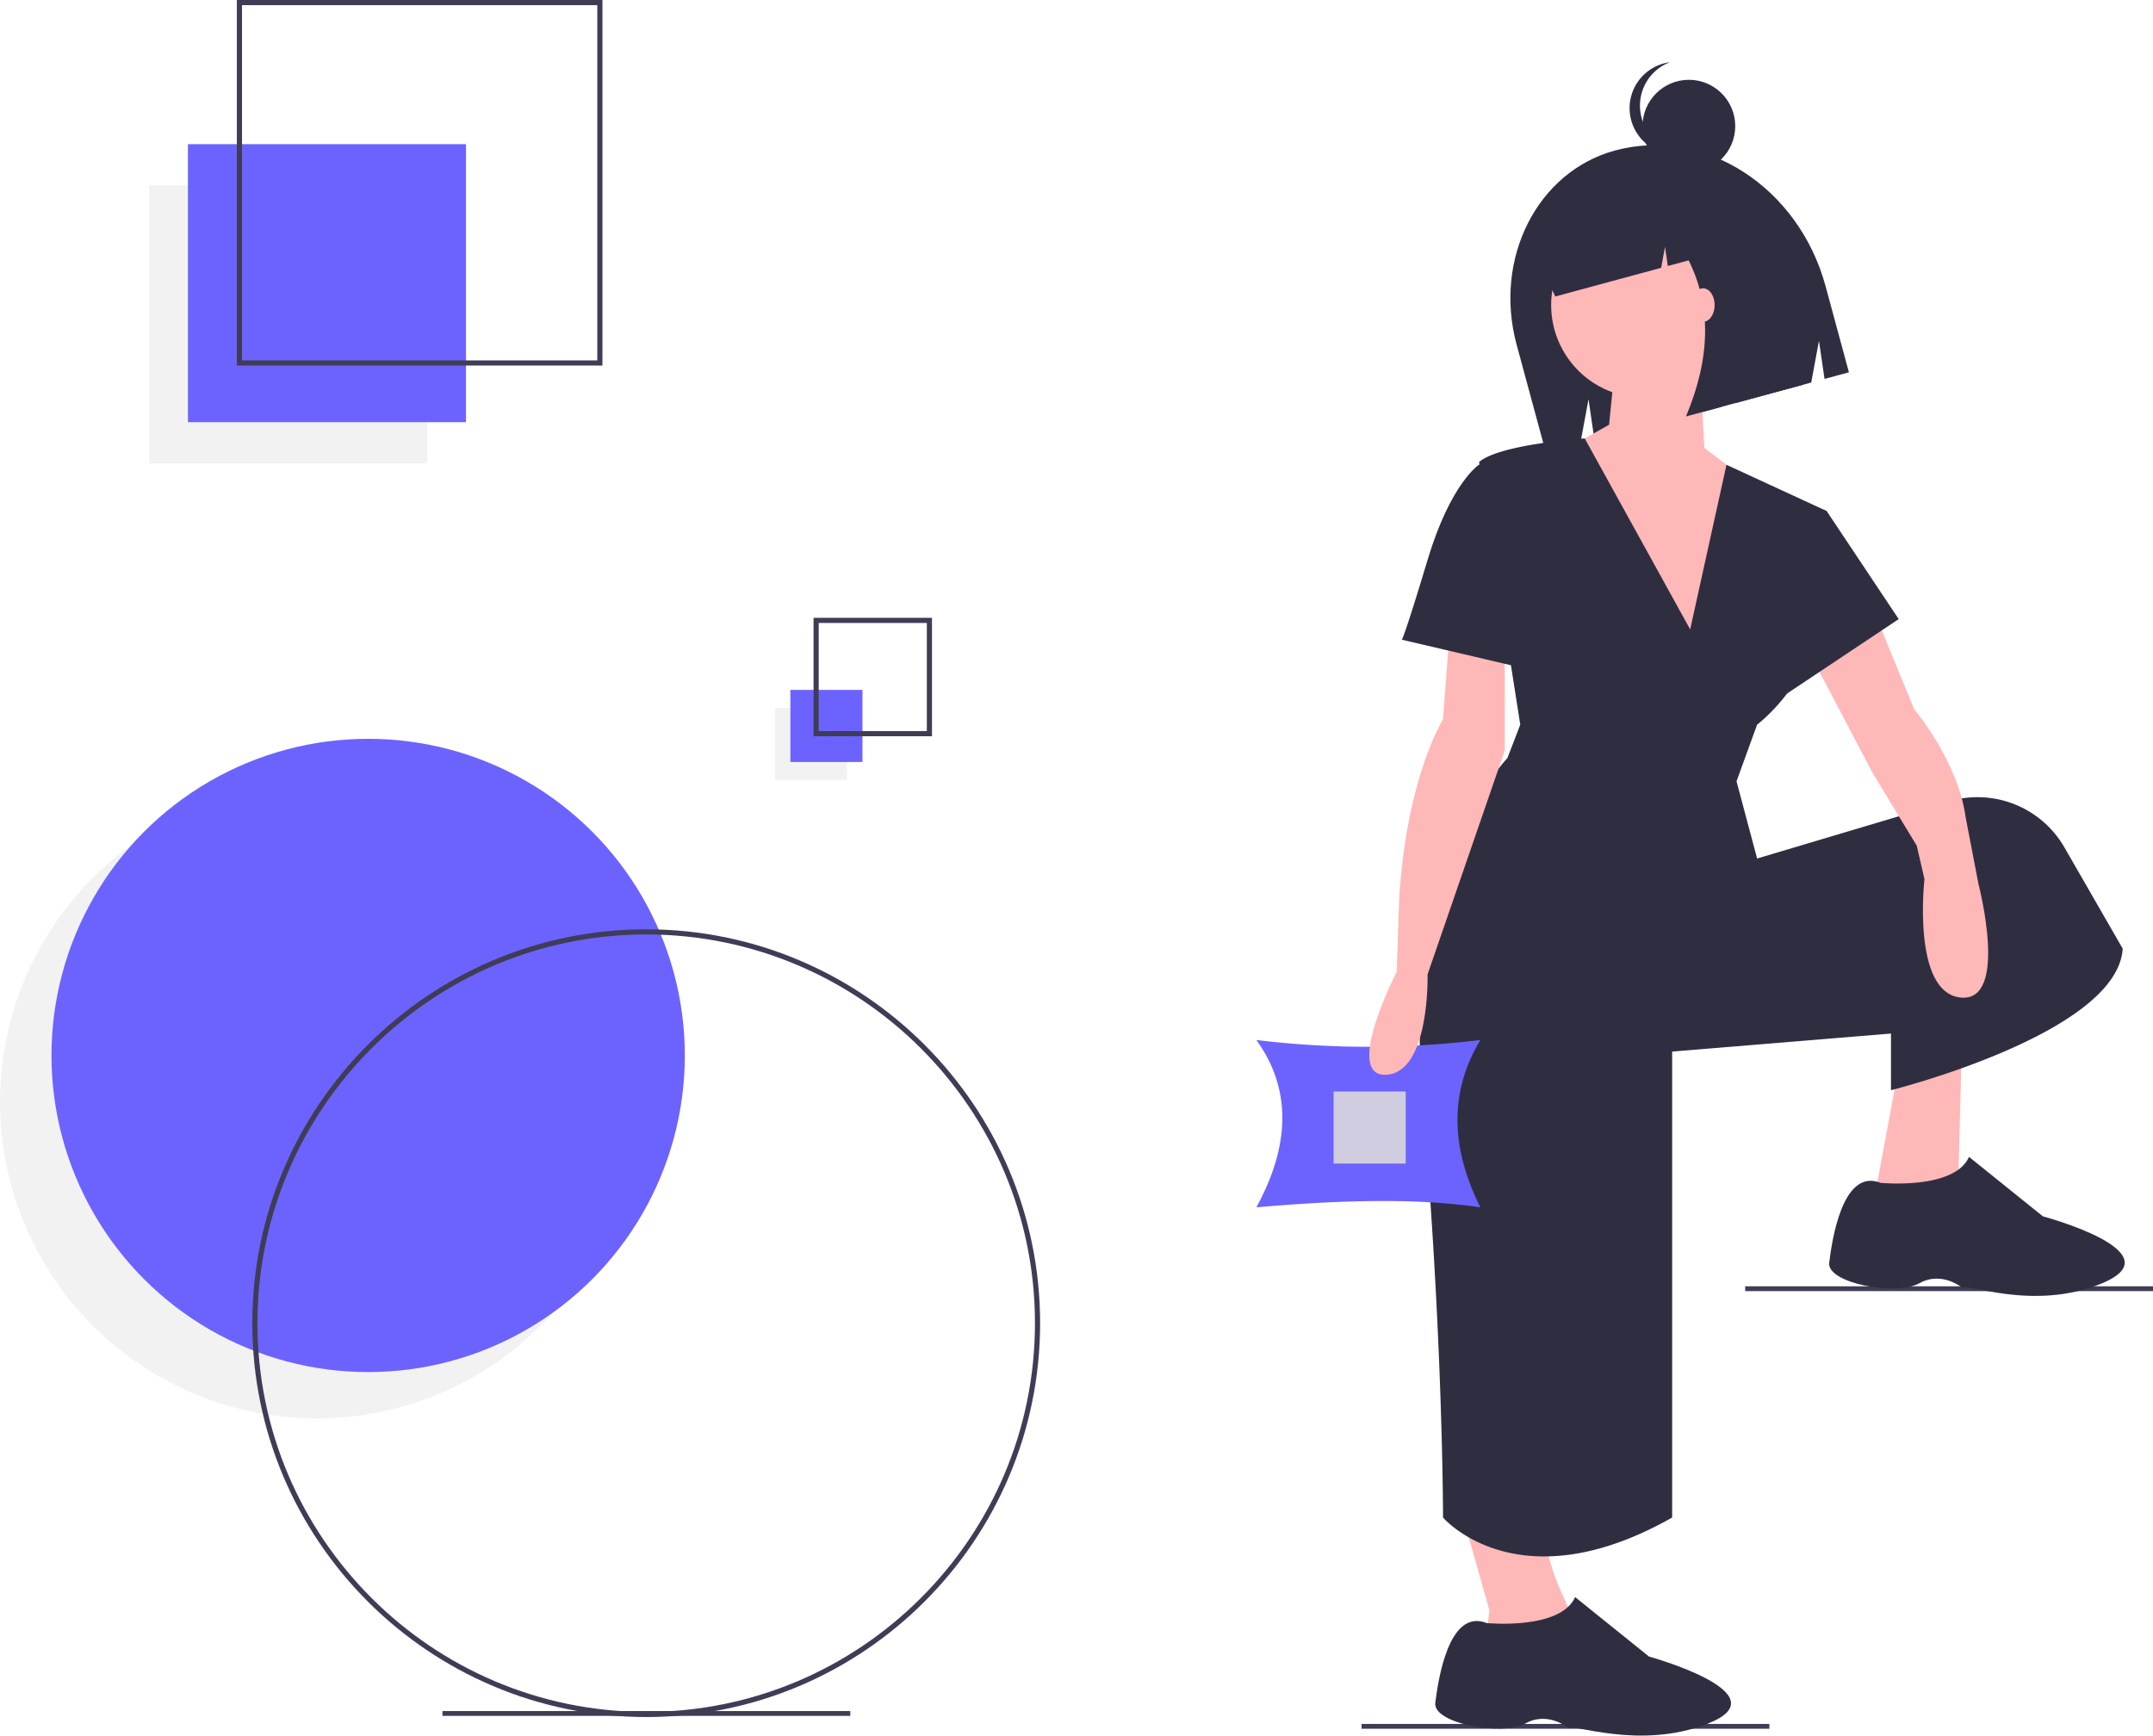 <svg id="a4fbd1e2-edc2-431c-b11d-f5395f4f8a37"
     data-name="Layer 1"
     xmlns="http://www.w3.org/2000/svg"
     width="836.27"
     height="674.205"
     viewBox="0 0 836.27 674.205"
><title>fitting_pieces</title>
  <circle cx="123"
          cy="428"
          r="123"
          fill="#f2f2f2"
  />
  <circle cx="143"
          cy="410"
          r="123"
          fill="#6c63ff"
  />
  <rect x="58"
        y="72"
        width="108"
        height="108"
        fill="#f2f2f2"
  />
  <rect x="73"
        y="56"
        width="108"
        height="108"
        fill="#6c63ff"
  />
  <rect x="171.858"
        y="664.676"
        width="158.412"
        height="1.875"
        fill="#3f3d56"
  />
  <path d="M415.865,254.897h-142v-142h142Zm-140-2h138v-138h-138Z"
        transform="translate(-181.865 -112.897)"
        fill="#3f3d56"
  />
  <rect x="301"
        y="275"
        width="28"
        height="28"
        fill="#f2f2f2"
  />
  <rect x="307"
        y="268"
        width="28"
        height="28"
        fill="#6c63ff"
  />
  <path d="M543.865,398.897h-46v-46h46Zm-44-2h42v-42h-42Z"
        transform="translate(-181.865 -112.897)"
        fill="#3f3d56"
  />
  <path d="M432.865,779.897c-84.364,0-153-68.636-153-153s68.636-153,153-153,153,68.636,153,153S517.229,779.897,432.865,779.897Zm0-304c-83.262,0-151,67.738-151,151s67.738,151,151,151,151-67.738,151-151S516.127,475.897,432.865,475.897Z"
        transform="translate(-181.865 -112.897)"
        fill="#3f3d56"
  />
  <rect x="528.858"
        y="669.676"
        width="158.412"
        height="1.875"
        fill="#3f3d56"
  />
  <rect x="677.858"
        y="499.676"
        width="158.412"
        height="1.875"
        fill="#3f3d56"
  />
  <path d="M809.179,171.36l-0,0c-30.181,8.176-47.293,41.957-38.219,75.451l11.528,42.555,13.088-3.545,3.306-17.82,2.377,16.28,84.125-22.789,3.005-16.2,2.161,14.8,9.472-2.566-9.052-33.413C880.529,185.57,843.91,161.952,809.179,171.36Z"
        transform="translate(-181.865 -112.897)"
        fill="#2f2e41"
  />
  <path d="M747.365,692.397l13,46-2,17,38-8s-16-27-14-41Z"
        transform="translate(-181.865 -112.897)"
        fill="#ffb8b8"
  />
  <polygon points="737.5 414.5 727.5 468.5 760.5 463.5 762 407 737.5 414.5"
           fill="#ffb8b8"
  />
  <circle cx="638.5"
          cy="118.5"
          r="36"
          fill="#ffb8b8"
  />
  <polygon points="627 145 625 165 609 174 651 267 683 190 662 174 660 136 627 145"
           fill="#ffb8b8"
  />
  <path d="M838.365,357.397l-40.955-74.181S764.365,285.397,756.365,292.397l16,102-5,13s-41,42-33,133,8,162,8,162,29,34,89,0v-181l85-7v22s88-22,90-55l-22.638-39.319a38.937,38.937,0,0,0-44.866-17.886L864.365,446.397l-8-30,8-22s21-16,21-37,6-46,6-46l-38.899-17.947Z"
        transform="translate(-181.865 -112.897)"
        fill="#2f2e41"
  />
  <path d="M909.365,349.397l16,39s17,20,20,42l5,26s12,46-7,44-14-46-14-46l-3-13-17-28L884.28,365.717Z"
        transform="translate(-181.865 -112.897)"
        fill="#ffb8b8"
  />
  <path d="M912.365,572.397s28.615,2.807,34.307-10.097L975.365,585.397s51.965,13.917,23,26c-27,11.263-54-.762-54,2,0,0-8-7-17-2s-36,0-35-8S897.365,566.397,912.365,572.397Z"
        transform="translate(-181.865 -112.897)"
        fill="#2f2e41"
  />
  <path d="M759.365,743.397s28.615,2.807,34.307-10.097L822.365,756.397s52.166,14.409,23,26c-26.972,10.719-53.986-.597-54,2,0,0-8-7-17-2s-36,0-35-8S744.365,737.397,759.365,743.397Z"
        transform="translate(-181.865 -112.897)"
        fill="#2f2e41"
  />
  <polygon points="696.5 194.5 709.5 198.5 737.5 240.5 686.5 274.5 696.5 194.5"
           fill="#2f2e41"
  />
  <path d="M829.24,183.858c-7.401-5.579-16.706-7.861-25.74-5.414l-1.073.291c-20.686,5.604-32.385,28.865-26.13,51.956l0,0,6.931-1.878-1.189-8.824,3.949,8.076,41.11-11.136,1.491-8.142,1.092,7.442,8.088-2.191q13.277,26.58-1.036,60.633l13.777-3.732,2.983-16.283,2.183,14.884,26.262-7.114-3.816-34.559C871.396,203.033,851.262,185.884,829.24,183.858Z"
        transform="translate(-181.865 -112.897)"
        fill="#2f2e41"
  />
  <circle cx="656"
          cy="49"
          r="18"
          fill="#2f2e41"
  />
  <path d="M836.865,171.897a17.99,17.99,0,0,1-6.333-34.832,17.989,17.989,0,1,0,8.667,34.664A18.07,18.07,0,0,1,836.865,171.897Z"
        transform="translate(-181.865 -112.897)"
        fill="#2f2e41"
  />
  <ellipse cx="661.5"
           cy="118.5"
           rx="4.5"
           ry="6.5"
           fill="#ffb8b8"
  />
  <path d="M756.865,581.897c-24.755-3.685-54.742-2.828-87,0q20.173-36.99,0-65a360.885,360.885,0,0,0,87,0C744.476,537.523,745.569,559.282,756.865,581.897Z"
        transform="translate(-181.865 -112.897)"
        fill="#6c63ff"
  />
  <path d="M745.365,352.397l-3,40s-14,22-17,69l-1,29s-21,41-4,40,16-39,16-39l30-87v-42Z"
        transform="translate(-181.865 -112.897)"
        fill="#ffb8b8"
  />
  <path d="M763.365,293.397h-7s-11,7-20,37-10,31-10,31l47,11Z"
        transform="translate(-181.865 -112.897)"
        fill="#2f2e41"
  />
  <rect x="518"
        y="424"
        width="28"
        height="28"
        fill="#d0cde1"
  />
</svg>
